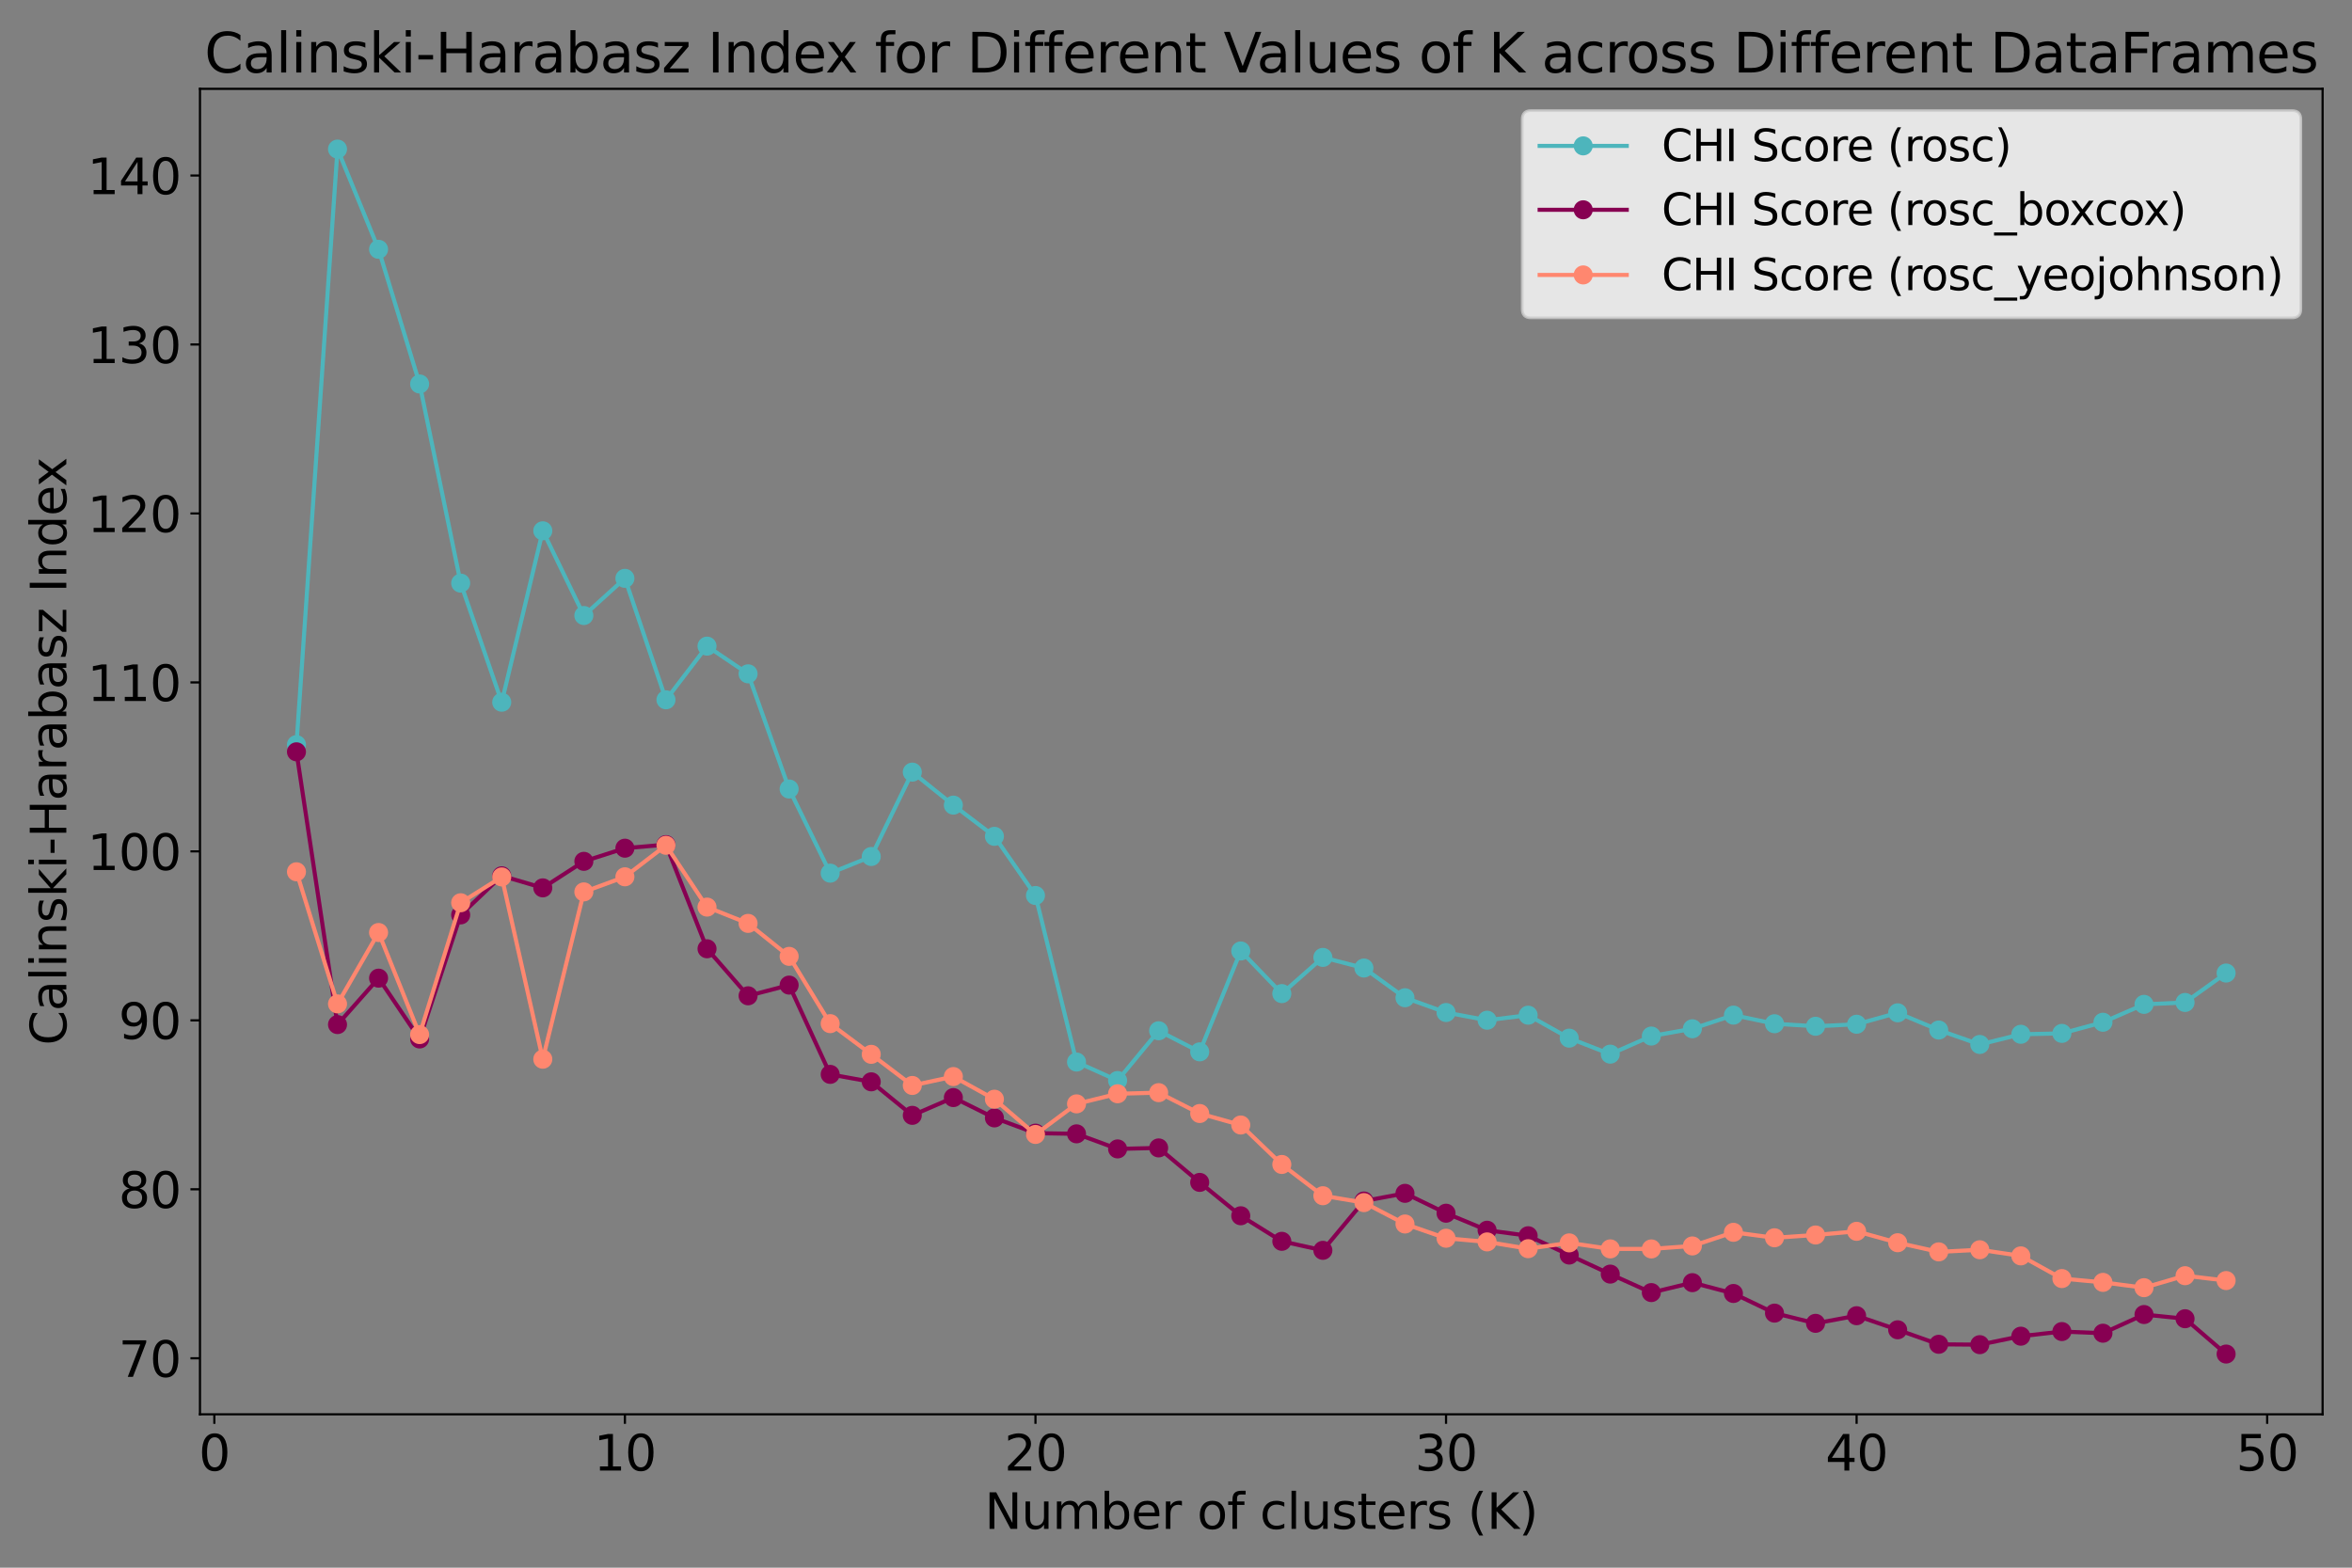 <?xml version="1.0" encoding="utf-8" standalone="no"?>
<!DOCTYPE svg PUBLIC "-//W3C//DTD SVG 1.1//EN"
  "http://www.w3.org/Graphics/SVG/1.1/DTD/svg11.dtd">
<svg xmlns:xlink="http://www.w3.org/1999/xlink" width="864pt" height="576pt" viewBox="0 0 864 576" xmlns="http://www.w3.org/2000/svg" version="1.1">
 <rect x="0" y="0" width="864" height="576" fill="#808080" stroke="none"/>
 <defs>
  <style type="text/css">*{stroke-linejoin: round; stroke-linecap: butt}</style>
 </defs>
 <g id="figure_1">
  <g id="patch_1">
   <path d="M 0 576 
L 864 576 
L 864 0 
L 0 0 
L 0 576 
z
" style="fill: none"/>
  </g>
  <g id="axes_1">
   <g id="patch_2">
    <path d="M 73.46 519.64 
L 853.2 519.64 
L 853.2 32.64 
L 73.46 32.64 
L 73.46 519.64 
z
" style="fill: none"/>
   </g>
   <g id="matplotlib.axis_1">
    <g id="xtick_1">
     <g id="line2d_1">
      <defs>
       <path id="m8d2a957733" d="M 0 0 
L 0 3.5 
" style="stroke: #000000; stroke-width: 0.8"/>
      </defs>
      <g>
       <use xlink:href="#m8d2a957733" x="78.739" y="519.64" style="stroke: #000000; stroke-width: 0.8"/>
      </g>
     </g>
     <g id="text_1">
      <!-- 0 -->
      <g transform="translate(73.012 540.317) scale(0.18 -0.18)">
       <defs>
        <path id="DejaVuSans-30" d="M 2034 4250 
Q 1547 4250 1301 3770 
Q 1056 3291 1056 2328 
Q 1056 1369 1301 889 
Q 1547 409 2034 409 
Q 2525 409 2770 889 
Q 3016 1369 3016 2328 
Q 3016 3291 2770 3770 
Q 2525 4250 2034 4250 
z
M 2034 4750 
Q 2819 4750 3233 4129 
Q 3647 3509 3647 2328 
Q 3647 1150 3233 529 
Q 2819 -91 2034 -91 
Q 1250 -91 836 529 
Q 422 1150 422 2328 
Q 422 3509 836 4129 
Q 1250 4750 2034 4750 
z
" transform="scale(0.016)"/>
       </defs>
       <use xlink:href="#DejaVuSans-30"/>
      </g>
     </g>
    </g>
    <g id="xtick_2">
     <g id="line2d_2">
      <g>
       <use xlink:href="#m8d2a957733" x="229.559" y="519.64" style="stroke: #000000; stroke-width: 0.8"/>
      </g>
     </g>
     <g id="text_2">
      <!-- 10 -->
      <g transform="translate(218.106 540.317) scale(0.18 -0.18)">
       <defs>
        <path id="DejaVuSans-31" d="M 794 531 
L 1825 531 
L 1825 4091 
L 703 3866 
L 703 4441 
L 1819 4666 
L 2450 4666 
L 2450 531 
L 3481 531 
L 3481 0 
L 794 0 
L 794 531 
z
" transform="scale(0.016)"/>
       </defs>
       <use xlink:href="#DejaVuSans-31"/>
       <use xlink:href="#DejaVuSans-30" x="63.623"/>
      </g>
     </g>
    </g>
    <g id="xtick_3">
     <g id="line2d_3">
      <g>
       <use xlink:href="#m8d2a957733" x="380.379" y="519.64" style="stroke: #000000; stroke-width: 0.8"/>
      </g>
     </g>
     <g id="text_3">
      <!-- 20 -->
      <g transform="translate(368.926 540.317) scale(0.18 -0.18)">
       <defs>
        <path id="DejaVuSans-32" d="M 1228 531 
L 3431 531 
L 3431 0 
L 469 0 
L 469 531 
Q 828 903 1448 1529 
Q 2069 2156 2228 2338 
Q 2531 2678 2651 2914 
Q 2772 3150 2772 3378 
Q 2772 3750 2511 3984 
Q 2250 4219 1831 4219 
Q 1534 4219 1204 4116 
Q 875 4013 500 3803 
L 500 4441 
Q 881 4594 1212 4672 
Q 1544 4750 1819 4750 
Q 2544 4750 2975 4387 
Q 3406 4025 3406 3419 
Q 3406 3131 3298 2873 
Q 3191 2616 2906 2266 
Q 2828 2175 2409 1742 
Q 1991 1309 1228 531 
z
" transform="scale(0.016)"/>
       </defs>
       <use xlink:href="#DejaVuSans-32"/>
       <use xlink:href="#DejaVuSans-30" x="63.623"/>
      </g>
     </g>
    </g>
    <g id="xtick_4">
     <g id="line2d_4">
      <g>
       <use xlink:href="#m8d2a957733" x="531.199" y="519.64" style="stroke: #000000; stroke-width: 0.8"/>
      </g>
     </g>
     <g id="text_4">
      <!-- 30 -->
      <g transform="translate(519.747 540.317) scale(0.18 -0.18)">
       <defs>
        <path id="DejaVuSans-33" d="M 2597 2516 
Q 3050 2419 3304 2112 
Q 3559 1806 3559 1356 
Q 3559 666 3084 287 
Q 2609 -91 1734 -91 
Q 1441 -91 1130 -33 
Q 819 25 488 141 
L 488 750 
Q 750 597 1062 519 
Q 1375 441 1716 441 
Q 2309 441 2620 675 
Q 2931 909 2931 1356 
Q 2931 1769 2642 2001 
Q 2353 2234 1838 2234 
L 1294 2234 
L 1294 2753 
L 1863 2753 
Q 2328 2753 2575 2939 
Q 2822 3125 2822 3475 
Q 2822 3834 2567 4026 
Q 2313 4219 1838 4219 
Q 1578 4219 1281 4162 
Q 984 4106 628 3988 
L 628 4550 
Q 988 4650 1302 4700 
Q 1616 4750 1894 4750 
Q 2613 4750 3031 4423 
Q 3450 4097 3450 3541 
Q 3450 3153 3228 2886 
Q 3006 2619 2597 2516 
z
" transform="scale(0.016)"/>
       </defs>
       <use xlink:href="#DejaVuSans-33"/>
       <use xlink:href="#DejaVuSans-30" x="63.623"/>
      </g>
     </g>
    </g>
    <g id="xtick_5">
     <g id="line2d_5">
      <g>
       <use xlink:href="#m8d2a957733" x="682.019" y="519.64" style="stroke: #000000; stroke-width: 0.8"/>
      </g>
     </g>
     <g id="text_5">
      <!-- 40 -->
      <g transform="translate(670.567 540.317) scale(0.18 -0.18)">
       <defs>
        <path id="DejaVuSans-34" d="M 2419 4116 
L 825 1625 
L 2419 1625 
L 2419 4116 
z
M 2253 4666 
L 3047 4666 
L 3047 1625 
L 3713 1625 
L 3713 1100 
L 3047 1100 
L 3047 0 
L 2419 0 
L 2419 1100 
L 313 1100 
L 313 1709 
L 2253 4666 
z
" transform="scale(0.016)"/>
       </defs>
       <use xlink:href="#DejaVuSans-34"/>
       <use xlink:href="#DejaVuSans-30" x="63.623"/>
      </g>
     </g>
    </g>
    <g id="xtick_6">
     <g id="line2d_6">
      <g>
       <use xlink:href="#m8d2a957733" x="832.839" y="519.64" style="stroke: #000000; stroke-width: 0.8"/>
      </g>
     </g>
     <g id="text_6">
      <!-- 50 -->
      <g transform="translate(821.387 540.317) scale(0.18 -0.18)">
       <defs>
        <path id="DejaVuSans-35" d="M 691 4666 
L 3169 4666 
L 3169 4134 
L 1269 4134 
L 1269 2991 
Q 1406 3038 1543 3061 
Q 1681 3084 1819 3084 
Q 2600 3084 3056 2656 
Q 3513 2228 3513 1497 
Q 3513 744 3044 326 
Q 2575 -91 1722 -91 
Q 1428 -91 1123 -41 
Q 819 9 494 109 
L 494 744 
Q 775 591 1075 516 
Q 1375 441 1709 441 
Q 2250 441 2565 725 
Q 2881 1009 2881 1497 
Q 2881 1984 2565 2268 
Q 2250 2553 1709 2553 
Q 1456 2553 1204 2497 
Q 953 2441 691 2322 
L 691 4666 
z
" transform="scale(0.016)"/>
       </defs>
       <use xlink:href="#DejaVuSans-35"/>
       <use xlink:href="#DejaVuSans-30" x="63.623"/>
      </g>
     </g>
    </g>
    <g id="text_7">
     <!-- Number of clusters (K) -->
     <g transform="translate(361.699 561.738) scale(0.18 -0.18)">
      <defs>
       <path id="DejaVuSans-4e" d="M 628 4666 
L 1478 4666 
L 3547 763 
L 3547 4666 
L 4159 4666 
L 4159 0 
L 3309 0 
L 1241 3903 
L 1241 0 
L 628 0 
L 628 4666 
z
" transform="scale(0.016)"/>
       <path id="DejaVuSans-75" d="M 544 1381 
L 544 3500 
L 1119 3500 
L 1119 1403 
Q 1119 906 1312 657 
Q 1506 409 1894 409 
Q 2359 409 2629 706 
Q 2900 1003 2900 1516 
L 2900 3500 
L 3475 3500 
L 3475 0 
L 2900 0 
L 2900 538 
Q 2691 219 2414 64 
Q 2138 -91 1772 -91 
Q 1169 -91 856 284 
Q 544 659 544 1381 
z
M 1991 3584 
L 1991 3584 
z
" transform="scale(0.016)"/>
       <path id="DejaVuSans-6d" d="M 3328 2828 
Q 3544 3216 3844 3400 
Q 4144 3584 4550 3584 
Q 5097 3584 5394 3201 
Q 5691 2819 5691 2113 
L 5691 0 
L 5113 0 
L 5113 2094 
Q 5113 2597 4934 2840 
Q 4756 3084 4391 3084 
Q 3944 3084 3684 2787 
Q 3425 2491 3425 1978 
L 3425 0 
L 2847 0 
L 2847 2094 
Q 2847 2600 2669 2842 
Q 2491 3084 2119 3084 
Q 1678 3084 1418 2786 
Q 1159 2488 1159 1978 
L 1159 0 
L 581 0 
L 581 3500 
L 1159 3500 
L 1159 2956 
Q 1356 3278 1631 3431 
Q 1906 3584 2284 3584 
Q 2666 3584 2933 3390 
Q 3200 3197 3328 2828 
z
" transform="scale(0.016)"/>
       <path id="DejaVuSans-62" d="M 3116 1747 
Q 3116 2381 2855 2742 
Q 2594 3103 2138 3103 
Q 1681 3103 1420 2742 
Q 1159 2381 1159 1747 
Q 1159 1113 1420 752 
Q 1681 391 2138 391 
Q 2594 391 2855 752 
Q 3116 1113 3116 1747 
z
M 1159 2969 
Q 1341 3281 1617 3432 
Q 1894 3584 2278 3584 
Q 2916 3584 3314 3078 
Q 3713 2572 3713 1747 
Q 3713 922 3314 415 
Q 2916 -91 2278 -91 
Q 1894 -91 1617 61 
Q 1341 213 1159 525 
L 1159 0 
L 581 0 
L 581 4863 
L 1159 4863 
L 1159 2969 
z
" transform="scale(0.016)"/>
       <path id="DejaVuSans-65" d="M 3597 1894 
L 3597 1613 
L 953 1613 
Q 991 1019 1311 708 
Q 1631 397 2203 397 
Q 2534 397 2845 478 
Q 3156 559 3463 722 
L 3463 178 
Q 3153 47 2828 -22 
Q 2503 -91 2169 -91 
Q 1331 -91 842 396 
Q 353 884 353 1716 
Q 353 2575 817 3079 
Q 1281 3584 2069 3584 
Q 2775 3584 3186 3129 
Q 3597 2675 3597 1894 
z
M 3022 2063 
Q 3016 2534 2758 2815 
Q 2500 3097 2075 3097 
Q 1594 3097 1305 2825 
Q 1016 2553 972 2059 
L 3022 2063 
z
" transform="scale(0.016)"/>
       <path id="DejaVuSans-72" d="M 2631 2963 
Q 2534 3019 2420 3045 
Q 2306 3072 2169 3072 
Q 1681 3072 1420 2755 
Q 1159 2438 1159 1844 
L 1159 0 
L 581 0 
L 581 3500 
L 1159 3500 
L 1159 2956 
Q 1341 3275 1631 3429 
Q 1922 3584 2338 3584 
Q 2397 3584 2469 3576 
Q 2541 3569 2628 3553 
L 2631 2963 
z
" transform="scale(0.016)"/>
       <path id="DejaVuSans-20" transform="scale(0.016)"/>
       <path id="DejaVuSans-6f" d="M 1959 3097 
Q 1497 3097 1228 2736 
Q 959 2375 959 1747 
Q 959 1119 1226 758 
Q 1494 397 1959 397 
Q 2419 397 2687 759 
Q 2956 1122 2956 1747 
Q 2956 2369 2687 2733 
Q 2419 3097 1959 3097 
z
M 1959 3584 
Q 2709 3584 3137 3096 
Q 3566 2609 3566 1747 
Q 3566 888 3137 398 
Q 2709 -91 1959 -91 
Q 1206 -91 779 398 
Q 353 888 353 1747 
Q 353 2609 779 3096 
Q 1206 3584 1959 3584 
z
" transform="scale(0.016)"/>
       <path id="DejaVuSans-66" d="M 2375 4863 
L 2375 4384 
L 1825 4384 
Q 1516 4384 1395 4259 
Q 1275 4134 1275 3809 
L 1275 3500 
L 2222 3500 
L 2222 3053 
L 1275 3053 
L 1275 0 
L 697 0 
L 697 3053 
L 147 3053 
L 147 3500 
L 697 3500 
L 697 3744 
Q 697 4328 969 4595 
Q 1241 4863 1831 4863 
L 2375 4863 
z
" transform="scale(0.016)"/>
       <path id="DejaVuSans-63" d="M 3122 3366 
L 3122 2828 
Q 2878 2963 2633 3030 
Q 2388 3097 2138 3097 
Q 1578 3097 1268 2742 
Q 959 2388 959 1747 
Q 959 1106 1268 751 
Q 1578 397 2138 397 
Q 2388 397 2633 464 
Q 2878 531 3122 666 
L 3122 134 
Q 2881 22 2623 -34 
Q 2366 -91 2075 -91 
Q 1284 -91 818 406 
Q 353 903 353 1747 
Q 353 2603 823 3093 
Q 1294 3584 2113 3584 
Q 2378 3584 2631 3529 
Q 2884 3475 3122 3366 
z
" transform="scale(0.016)"/>
       <path id="DejaVuSans-6c" d="M 603 4863 
L 1178 4863 
L 1178 0 
L 603 0 
L 603 4863 
z
" transform="scale(0.016)"/>
       <path id="DejaVuSans-73" d="M 2834 3397 
L 2834 2853 
Q 2591 2978 2328 3040 
Q 2066 3103 1784 3103 
Q 1356 3103 1142 2972 
Q 928 2841 928 2578 
Q 928 2378 1081 2264 
Q 1234 2150 1697 2047 
L 1894 2003 
Q 2506 1872 2764 1633 
Q 3022 1394 3022 966 
Q 3022 478 2636 193 
Q 2250 -91 1575 -91 
Q 1294 -91 989 -36 
Q 684 19 347 128 
L 347 722 
Q 666 556 975 473 
Q 1284 391 1588 391 
Q 1994 391 2212 530 
Q 2431 669 2431 922 
Q 2431 1156 2273 1281 
Q 2116 1406 1581 1522 
L 1381 1569 
Q 847 1681 609 1914 
Q 372 2147 372 2553 
Q 372 3047 722 3315 
Q 1072 3584 1716 3584 
Q 2034 3584 2315 3537 
Q 2597 3491 2834 3397 
z
" transform="scale(0.016)"/>
       <path id="DejaVuSans-74" d="M 1172 4494 
L 1172 3500 
L 2356 3500 
L 2356 3053 
L 1172 3053 
L 1172 1153 
Q 1172 725 1289 603 
Q 1406 481 1766 481 
L 2356 481 
L 2356 0 
L 1766 0 
Q 1100 0 847 248 
Q 594 497 594 1153 
L 594 3053 
L 172 3053 
L 172 3500 
L 594 3500 
L 594 4494 
L 1172 4494 
z
" transform="scale(0.016)"/>
       <path id="DejaVuSans-28" d="M 1984 4856 
Q 1566 4138 1362 3434 
Q 1159 2731 1159 2009 
Q 1159 1288 1364 580 
Q 1569 -128 1984 -844 
L 1484 -844 
Q 1016 -109 783 600 
Q 550 1309 550 2009 
Q 550 2706 781 3412 
Q 1013 4119 1484 4856 
L 1984 4856 
z
" transform="scale(0.016)"/>
       <path id="DejaVuSans-4b" d="M 628 4666 
L 1259 4666 
L 1259 2694 
L 3353 4666 
L 4166 4666 
L 1850 2491 
L 4331 0 
L 3500 0 
L 1259 2247 
L 1259 0 
L 628 0 
L 628 4666 
z
" transform="scale(0.016)"/>
       <path id="DejaVuSans-29" d="M 513 4856 
L 1013 4856 
Q 1481 4119 1714 3412 
Q 1947 2706 1947 2009 
Q 1947 1309 1714 600 
Q 1481 -109 1013 -844 
L 513 -844 
Q 928 -128 1133 580 
Q 1338 1288 1338 2009 
Q 1338 2731 1133 3434 
Q 928 4138 513 4856 
z
" transform="scale(0.016)"/>
      </defs>
      <use xlink:href="#DejaVuSans-4e"/>
      <use xlink:href="#DejaVuSans-75" x="74.805"/>
      <use xlink:href="#DejaVuSans-6d" x="138.184"/>
      <use xlink:href="#DejaVuSans-62" x="235.596"/>
      <use xlink:href="#DejaVuSans-65" x="299.072"/>
      <use xlink:href="#DejaVuSans-72" x="360.596"/>
      <use xlink:href="#DejaVuSans-20" x="401.709"/>
      <use xlink:href="#DejaVuSans-6f" x="433.496"/>
      <use xlink:href="#DejaVuSans-66" x="494.678"/>
      <use xlink:href="#DejaVuSans-20" x="529.883"/>
      <use xlink:href="#DejaVuSans-63" x="561.67"/>
      <use xlink:href="#DejaVuSans-6c" x="616.65"/>
      <use xlink:href="#DejaVuSans-75" x="644.434"/>
      <use xlink:href="#DejaVuSans-73" x="707.812"/>
      <use xlink:href="#DejaVuSans-74" x="759.912"/>
      <use xlink:href="#DejaVuSans-65" x="799.121"/>
      <use xlink:href="#DejaVuSans-72" x="860.645"/>
      <use xlink:href="#DejaVuSans-73" x="901.758"/>
      <use xlink:href="#DejaVuSans-20" x="953.857"/>
      <use xlink:href="#DejaVuSans-28" x="985.645"/>
      <use xlink:href="#DejaVuSans-4b" x="1024.658"/>
      <use xlink:href="#DejaVuSans-29" x="1090.234"/>
     </g>
    </g>
   </g>
   <g id="matplotlib.axis_2">
    <g id="ytick_1">
     <g id="line2d_7">
      <defs>
       <path id="m066bbe0adc" d="M 0 0 
L -3.5 0 
" style="stroke: #000000; stroke-width: 0.8"/>
      </defs>
      <g>
       <use xlink:href="#m066bbe0adc" x="73.46" y="499.051" style="stroke: #000000; stroke-width: 0.8"/>
      </g>
     </g>
     <g id="text_8">
      <!-- 70 -->
      <g transform="translate(43.555 505.89) scale(0.18 -0.18)">
       <defs>
        <path id="DejaVuSans-37" d="M 525 4666 
L 3525 4666 
L 3525 4397 
L 1831 0 
L 1172 0 
L 2766 4134 
L 525 4134 
L 525 4666 
z
" transform="scale(0.016)"/>
       </defs>
       <use xlink:href="#DejaVuSans-37"/>
       <use xlink:href="#DejaVuSans-30" x="63.623"/>
      </g>
     </g>
    </g>
    <g id="ytick_2">
     <g id="line2d_8">
      <g>
       <use xlink:href="#m066bbe0adc" x="73.46" y="436.971" style="stroke: #000000; stroke-width: 0.8"/>
      </g>
     </g>
     <g id="text_9">
      <!-- 80 -->
      <g transform="translate(43.555 443.81) scale(0.18 -0.18)">
       <defs>
        <path id="DejaVuSans-38" d="M 2034 2216 
Q 1584 2216 1326 1975 
Q 1069 1734 1069 1313 
Q 1069 891 1326 650 
Q 1584 409 2034 409 
Q 2484 409 2743 651 
Q 3003 894 3003 1313 
Q 3003 1734 2745 1975 
Q 2488 2216 2034 2216 
z
M 1403 2484 
Q 997 2584 770 2862 
Q 544 3141 544 3541 
Q 544 4100 942 4425 
Q 1341 4750 2034 4750 
Q 2731 4750 3128 4425 
Q 3525 4100 3525 3541 
Q 3525 3141 3298 2862 
Q 3072 2584 2669 2484 
Q 3125 2378 3379 2068 
Q 3634 1759 3634 1313 
Q 3634 634 3220 271 
Q 2806 -91 2034 -91 
Q 1263 -91 848 271 
Q 434 634 434 1313 
Q 434 1759 690 2068 
Q 947 2378 1403 2484 
z
M 1172 3481 
Q 1172 3119 1398 2916 
Q 1625 2713 2034 2713 
Q 2441 2713 2670 2916 
Q 2900 3119 2900 3481 
Q 2900 3844 2670 4047 
Q 2441 4250 2034 4250 
Q 1625 4250 1398 4047 
Q 1172 3844 1172 3481 
z
" transform="scale(0.016)"/>
       </defs>
       <use xlink:href="#DejaVuSans-38"/>
       <use xlink:href="#DejaVuSans-30" x="63.623"/>
      </g>
     </g>
    </g>
    <g id="ytick_3">
     <g id="line2d_9">
      <g>
       <use xlink:href="#m066bbe0adc" x="73.46" y="374.891" style="stroke: #000000; stroke-width: 0.8"/>
      </g>
     </g>
     <g id="text_10">
      <!-- 90 -->
      <g transform="translate(43.555 381.73) scale(0.18 -0.18)">
       <defs>
        <path id="DejaVuSans-39" d="M 703 97 
L 703 672 
Q 941 559 1184 500 
Q 1428 441 1663 441 
Q 2288 441 2617 861 
Q 2947 1281 2994 2138 
Q 2813 1869 2534 1725 
Q 2256 1581 1919 1581 
Q 1219 1581 811 2004 
Q 403 2428 403 3163 
Q 403 3881 828 4315 
Q 1253 4750 1959 4750 
Q 2769 4750 3195 4129 
Q 3622 3509 3622 2328 
Q 3622 1225 3098 567 
Q 2575 -91 1691 -91 
Q 1453 -91 1209 -44 
Q 966 3 703 97 
z
M 1959 2075 
Q 2384 2075 2632 2365 
Q 2881 2656 2881 3163 
Q 2881 3666 2632 3958 
Q 2384 4250 1959 4250 
Q 1534 4250 1286 3958 
Q 1038 3666 1038 3163 
Q 1038 2656 1286 2365 
Q 1534 2075 1959 2075 
z
" transform="scale(0.016)"/>
       </defs>
       <use xlink:href="#DejaVuSans-39"/>
       <use xlink:href="#DejaVuSans-30" x="63.623"/>
      </g>
     </g>
    </g>
    <g id="ytick_4">
     <g id="line2d_10">
      <g>
       <use xlink:href="#m066bbe0adc" x="73.46" y="312.812" style="stroke: #000000; stroke-width: 0.8"/>
      </g>
     </g>
     <g id="text_11">
      <!-- 100 -->
      <g transform="translate(32.102 319.65) scale(0.18 -0.18)">
       <use xlink:href="#DejaVuSans-31"/>
       <use xlink:href="#DejaVuSans-30" x="63.623"/>
       <use xlink:href="#DejaVuSans-30" x="127.246"/>
      </g>
     </g>
    </g>
    <g id="ytick_5">
     <g id="line2d_11">
      <g>
       <use xlink:href="#m066bbe0adc" x="73.46" y="250.732" style="stroke: #000000; stroke-width: 0.8"/>
      </g>
     </g>
     <g id="text_12">
      <!-- 110 -->
      <g transform="translate(32.102 257.57) scale(0.18 -0.18)">
       <use xlink:href="#DejaVuSans-31"/>
       <use xlink:href="#DejaVuSans-31" x="63.623"/>
       <use xlink:href="#DejaVuSans-30" x="127.246"/>
      </g>
     </g>
    </g>
    <g id="ytick_6">
     <g id="line2d_12">
      <g>
       <use xlink:href="#m066bbe0adc" x="73.46" y="188.652" style="stroke: #000000; stroke-width: 0.8"/>
      </g>
     </g>
     <g id="text_13">
      <!-- 120 -->
      <g transform="translate(32.102 195.49) scale(0.18 -0.18)">
       <use xlink:href="#DejaVuSans-31"/>
       <use xlink:href="#DejaVuSans-32" x="63.623"/>
       <use xlink:href="#DejaVuSans-30" x="127.246"/>
      </g>
     </g>
    </g>
    <g id="ytick_7">
     <g id="line2d_13">
      <g>
       <use xlink:href="#m066bbe0adc" x="73.46" y="126.572" style="stroke: #000000; stroke-width: 0.8"/>
      </g>
     </g>
     <g id="text_14">
      <!-- 130 -->
      <g transform="translate(32.102 133.41) scale(0.18 -0.18)">
       <use xlink:href="#DejaVuSans-31"/>
       <use xlink:href="#DejaVuSans-33" x="63.623"/>
       <use xlink:href="#DejaVuSans-30" x="127.246"/>
      </g>
     </g>
    </g>
    <g id="ytick_8">
     <g id="line2d_14">
      <g>
       <use xlink:href="#m066bbe0adc" x="73.46" y="64.492" style="stroke: #000000; stroke-width: 0.8"/>
      </g>
     </g>
     <g id="text_15">
      <!-- 140 -->
      <g transform="translate(32.102 71.33) scale(0.18 -0.18)">
       <use xlink:href="#DejaVuSans-31"/>
       <use xlink:href="#DejaVuSans-34" x="63.623"/>
       <use xlink:href="#DejaVuSans-30" x="127.246"/>
      </g>
     </g>
    </g>
    <g id="text_16">
     <!-- Calinski-Harabasz Index -->
     <g transform="translate(24.359 384.071) rotate(-90) scale(0.18 -0.18)">
      <defs>
       <path id="DejaVuSans-43" d="M 4122 4306 
L 4122 3641 
Q 3803 3938 3442 4084 
Q 3081 4231 2675 4231 
Q 1875 4231 1450 3742 
Q 1025 3253 1025 2328 
Q 1025 1406 1450 917 
Q 1875 428 2675 428 
Q 3081 428 3442 575 
Q 3803 722 4122 1019 
L 4122 359 
Q 3791 134 3420 21 
Q 3050 -91 2638 -91 
Q 1578 -91 968 557 
Q 359 1206 359 2328 
Q 359 3453 968 4101 
Q 1578 4750 2638 4750 
Q 3056 4750 3426 4639 
Q 3797 4528 4122 4306 
z
" transform="scale(0.016)"/>
       <path id="DejaVuSans-61" d="M 2194 1759 
Q 1497 1759 1228 1600 
Q 959 1441 959 1056 
Q 959 750 1161 570 
Q 1363 391 1709 391 
Q 2188 391 2477 730 
Q 2766 1069 2766 1631 
L 2766 1759 
L 2194 1759 
z
M 3341 1997 
L 3341 0 
L 2766 0 
L 2766 531 
Q 2569 213 2275 61 
Q 1981 -91 1556 -91 
Q 1019 -91 701 211 
Q 384 513 384 1019 
Q 384 1609 779 1909 
Q 1175 2209 1959 2209 
L 2766 2209 
L 2766 2266 
Q 2766 2663 2505 2880 
Q 2244 3097 1772 3097 
Q 1472 3097 1187 3025 
Q 903 2953 641 2809 
L 641 3341 
Q 956 3463 1253 3523 
Q 1550 3584 1831 3584 
Q 2591 3584 2966 3190 
Q 3341 2797 3341 1997 
z
" transform="scale(0.016)"/>
       <path id="DejaVuSans-69" d="M 603 3500 
L 1178 3500 
L 1178 0 
L 603 0 
L 603 3500 
z
M 603 4863 
L 1178 4863 
L 1178 4134 
L 603 4134 
L 603 4863 
z
" transform="scale(0.016)"/>
       <path id="DejaVuSans-6e" d="M 3513 2113 
L 3513 0 
L 2938 0 
L 2938 2094 
Q 2938 2591 2744 2837 
Q 2550 3084 2163 3084 
Q 1697 3084 1428 2787 
Q 1159 2491 1159 1978 
L 1159 0 
L 581 0 
L 581 3500 
L 1159 3500 
L 1159 2956 
Q 1366 3272 1645 3428 
Q 1925 3584 2291 3584 
Q 2894 3584 3203 3211 
Q 3513 2838 3513 2113 
z
" transform="scale(0.016)"/>
       <path id="DejaVuSans-6b" d="M 581 4863 
L 1159 4863 
L 1159 1991 
L 2875 3500 
L 3609 3500 
L 1753 1863 
L 3688 0 
L 2938 0 
L 1159 1709 
L 1159 0 
L 581 0 
L 581 4863 
z
" transform="scale(0.016)"/>
       <path id="DejaVuSans-2d" d="M 313 2009 
L 1997 2009 
L 1997 1497 
L 313 1497 
L 313 2009 
z
" transform="scale(0.016)"/>
       <path id="DejaVuSans-48" d="M 628 4666 
L 1259 4666 
L 1259 2753 
L 3553 2753 
L 3553 4666 
L 4184 4666 
L 4184 0 
L 3553 0 
L 3553 2222 
L 1259 2222 
L 1259 0 
L 628 0 
L 628 4666 
z
" transform="scale(0.016)"/>
       <path id="DejaVuSans-7a" d="M 353 3500 
L 3084 3500 
L 3084 2975 
L 922 459 
L 3084 459 
L 3084 0 
L 275 0 
L 275 525 
L 2438 3041 
L 353 3041 
L 353 3500 
z
" transform="scale(0.016)"/>
       <path id="DejaVuSans-49" d="M 628 4666 
L 1259 4666 
L 1259 0 
L 628 0 
L 628 4666 
z
" transform="scale(0.016)"/>
       <path id="DejaVuSans-64" d="M 2906 2969 
L 2906 4863 
L 3481 4863 
L 3481 0 
L 2906 0 
L 2906 525 
Q 2725 213 2448 61 
Q 2172 -91 1784 -91 
Q 1150 -91 751 415 
Q 353 922 353 1747 
Q 353 2572 751 3078 
Q 1150 3584 1784 3584 
Q 2172 3584 2448 3432 
Q 2725 3281 2906 2969 
z
M 947 1747 
Q 947 1113 1208 752 
Q 1469 391 1925 391 
Q 2381 391 2643 752 
Q 2906 1113 2906 1747 
Q 2906 2381 2643 2742 
Q 2381 3103 1925 3103 
Q 1469 3103 1208 2742 
Q 947 2381 947 1747 
z
" transform="scale(0.016)"/>
       <path id="DejaVuSans-78" d="M 3513 3500 
L 2247 1797 
L 3578 0 
L 2900 0 
L 1881 1375 
L 863 0 
L 184 0 
L 1544 1831 
L 300 3500 
L 978 3500 
L 1906 2253 
L 2834 3500 
L 3513 3500 
z
" transform="scale(0.016)"/>
      </defs>
      <use xlink:href="#DejaVuSans-43"/>
      <use xlink:href="#DejaVuSans-61" x="69.824"/>
      <use xlink:href="#DejaVuSans-6c" x="131.104"/>
      <use xlink:href="#DejaVuSans-69" x="158.887"/>
      <use xlink:href="#DejaVuSans-6e" x="186.67"/>
      <use xlink:href="#DejaVuSans-73" x="250.049"/>
      <use xlink:href="#DejaVuSans-6b" x="302.148"/>
      <use xlink:href="#DejaVuSans-69" x="360.059"/>
      <use xlink:href="#DejaVuSans-2d" x="387.842"/>
      <use xlink:href="#DejaVuSans-48" x="423.926"/>
      <use xlink:href="#DejaVuSans-61" x="499.121"/>
      <use xlink:href="#DejaVuSans-72" x="560.4"/>
      <use xlink:href="#DejaVuSans-61" x="601.514"/>
      <use xlink:href="#DejaVuSans-62" x="662.793"/>
      <use xlink:href="#DejaVuSans-61" x="726.27"/>
      <use xlink:href="#DejaVuSans-73" x="787.549"/>
      <use xlink:href="#DejaVuSans-7a" x="839.648"/>
      <use xlink:href="#DejaVuSans-20" x="892.139"/>
      <use xlink:href="#DejaVuSans-49" x="923.926"/>
      <use xlink:href="#DejaVuSans-6e" x="953.418"/>
      <use xlink:href="#DejaVuSans-64" x="1016.797"/>
      <use xlink:href="#DejaVuSans-65" x="1080.273"/>
      <use xlink:href="#DejaVuSans-78" x="1140.047"/>
     </g>
    </g>
   </g>
   <g id="line2d_15">
    <path d="M 108.903 273.601 
L 123.985 54.776 
L 139.067 91.601 
L 154.149 141.083 
L 169.231 214.253 
L 184.313 258.008 
L 199.395 195.024 
L 214.477 226.154 
L 229.559 212.494 
L 244.641 257.121 
L 259.723 237.401 
L 274.805 247.578 
L 289.887 289.897 
L 304.969 320.815 
L 320.051 314.697 
L 335.133 283.694 
L 350.215 295.821 
L 365.297 307.292 
L 380.379 329.026 
L 395.461 390.217 
L 410.543 397.003 
L 425.625 378.726 
L 440.707 386.471 
L 455.789 349.408 
L 470.871 365.072 
L 485.953 351.768 
L 501.035 355.673 
L 516.117 366.588 
L 531.199 372.017 
L 546.281 374.85 
L 561.363 372.999 
L 576.445 381.439 
L 591.527 387.315 
L 606.609 380.671 
L 621.691 377.991 
L 636.773 372.98 
L 651.855 376.14 
L 666.937 377.071 
L 682.019 376.33 
L 697.101 372.129 
L 712.183 378.458 
L 727.265 383.759 
L 742.347 380.019 
L 757.429 379.692 
L 772.511 375.595 
L 787.593 369.026 
L 802.675 368.325 
L 817.757 357.517 
" clip-path="url(#peed10730f7)" style="fill: none; stroke: #4db5bc; stroke-width: 1.5; stroke-linecap: square"/>
    <defs>
     <path id="m06a0d387af" d="M 0 3 
C 0.796 3 1.559 2.684 2.121 2.121 
C 2.684 1.559 3 0.796 3 0 
C 3 -0.796 2.684 -1.559 2.121 -2.121 
C 1.559 -2.684 0.796 -3 0 -3 
C -0.796 -3 -1.559 -2.684 -2.121 -2.121 
C -2.684 -1.559 -3 -0.796 -3 0 
C -3 0.796 -2.684 1.559 -2.121 2.121 
C -1.559 2.684 -0.796 3 0 3 
z
" style="stroke: #4db5bc"/>
    </defs>
    <g clip-path="url(#peed10730f7)">
     <use xlink:href="#m06a0d387af" x="108.903" y="273.601" style="fill: #4db5bc; stroke: #4db5bc"/>
     <use xlink:href="#m06a0d387af" x="123.985" y="54.776" style="fill: #4db5bc; stroke: #4db5bc"/>
     <use xlink:href="#m06a0d387af" x="139.067" y="91.601" style="fill: #4db5bc; stroke: #4db5bc"/>
     <use xlink:href="#m06a0d387af" x="154.149" y="141.083" style="fill: #4db5bc; stroke: #4db5bc"/>
     <use xlink:href="#m06a0d387af" x="169.231" y="214.253" style="fill: #4db5bc; stroke: #4db5bc"/>
     <use xlink:href="#m06a0d387af" x="184.313" y="258.008" style="fill: #4db5bc; stroke: #4db5bc"/>
     <use xlink:href="#m06a0d387af" x="199.395" y="195.024" style="fill: #4db5bc; stroke: #4db5bc"/>
     <use xlink:href="#m06a0d387af" x="214.477" y="226.154" style="fill: #4db5bc; stroke: #4db5bc"/>
     <use xlink:href="#m06a0d387af" x="229.559" y="212.494" style="fill: #4db5bc; stroke: #4db5bc"/>
     <use xlink:href="#m06a0d387af" x="244.641" y="257.121" style="fill: #4db5bc; stroke: #4db5bc"/>
     <use xlink:href="#m06a0d387af" x="259.723" y="237.401" style="fill: #4db5bc; stroke: #4db5bc"/>
     <use xlink:href="#m06a0d387af" x="274.805" y="247.578" style="fill: #4db5bc; stroke: #4db5bc"/>
     <use xlink:href="#m06a0d387af" x="289.887" y="289.897" style="fill: #4db5bc; stroke: #4db5bc"/>
     <use xlink:href="#m06a0d387af" x="304.969" y="320.815" style="fill: #4db5bc; stroke: #4db5bc"/>
     <use xlink:href="#m06a0d387af" x="320.051" y="314.697" style="fill: #4db5bc; stroke: #4db5bc"/>
     <use xlink:href="#m06a0d387af" x="335.133" y="283.694" style="fill: #4db5bc; stroke: #4db5bc"/>
     <use xlink:href="#m06a0d387af" x="350.215" y="295.821" style="fill: #4db5bc; stroke: #4db5bc"/>
     <use xlink:href="#m06a0d387af" x="365.297" y="307.292" style="fill: #4db5bc; stroke: #4db5bc"/>
     <use xlink:href="#m06a0d387af" x="380.379" y="329.026" style="fill: #4db5bc; stroke: #4db5bc"/>
     <use xlink:href="#m06a0d387af" x="395.461" y="390.217" style="fill: #4db5bc; stroke: #4db5bc"/>
     <use xlink:href="#m06a0d387af" x="410.543" y="397.003" style="fill: #4db5bc; stroke: #4db5bc"/>
     <use xlink:href="#m06a0d387af" x="425.625" y="378.726" style="fill: #4db5bc; stroke: #4db5bc"/>
     <use xlink:href="#m06a0d387af" x="440.707" y="386.471" style="fill: #4db5bc; stroke: #4db5bc"/>
     <use xlink:href="#m06a0d387af" x="455.789" y="349.408" style="fill: #4db5bc; stroke: #4db5bc"/>
     <use xlink:href="#m06a0d387af" x="470.871" y="365.072" style="fill: #4db5bc; stroke: #4db5bc"/>
     <use xlink:href="#m06a0d387af" x="485.953" y="351.768" style="fill: #4db5bc; stroke: #4db5bc"/>
     <use xlink:href="#m06a0d387af" x="501.035" y="355.673" style="fill: #4db5bc; stroke: #4db5bc"/>
     <use xlink:href="#m06a0d387af" x="516.117" y="366.588" style="fill: #4db5bc; stroke: #4db5bc"/>
     <use xlink:href="#m06a0d387af" x="531.199" y="372.017" style="fill: #4db5bc; stroke: #4db5bc"/>
     <use xlink:href="#m06a0d387af" x="546.281" y="374.85" style="fill: #4db5bc; stroke: #4db5bc"/>
     <use xlink:href="#m06a0d387af" x="561.363" y="372.999" style="fill: #4db5bc; stroke: #4db5bc"/>
     <use xlink:href="#m06a0d387af" x="576.445" y="381.439" style="fill: #4db5bc; stroke: #4db5bc"/>
     <use xlink:href="#m06a0d387af" x="591.527" y="387.315" style="fill: #4db5bc; stroke: #4db5bc"/>
     <use xlink:href="#m06a0d387af" x="606.609" y="380.671" style="fill: #4db5bc; stroke: #4db5bc"/>
     <use xlink:href="#m06a0d387af" x="621.691" y="377.991" style="fill: #4db5bc; stroke: #4db5bc"/>
     <use xlink:href="#m06a0d387af" x="636.773" y="372.98" style="fill: #4db5bc; stroke: #4db5bc"/>
     <use xlink:href="#m06a0d387af" x="651.855" y="376.14" style="fill: #4db5bc; stroke: #4db5bc"/>
     <use xlink:href="#m06a0d387af" x="666.937" y="377.071" style="fill: #4db5bc; stroke: #4db5bc"/>
     <use xlink:href="#m06a0d387af" x="682.019" y="376.33" style="fill: #4db5bc; stroke: #4db5bc"/>
     <use xlink:href="#m06a0d387af" x="697.101" y="372.129" style="fill: #4db5bc; stroke: #4db5bc"/>
     <use xlink:href="#m06a0d387af" x="712.183" y="378.458" style="fill: #4db5bc; stroke: #4db5bc"/>
     <use xlink:href="#m06a0d387af" x="727.265" y="383.759" style="fill: #4db5bc; stroke: #4db5bc"/>
     <use xlink:href="#m06a0d387af" x="742.347" y="380.019" style="fill: #4db5bc; stroke: #4db5bc"/>
     <use xlink:href="#m06a0d387af" x="757.429" y="379.692" style="fill: #4db5bc; stroke: #4db5bc"/>
     <use xlink:href="#m06a0d387af" x="772.511" y="375.595" style="fill: #4db5bc; stroke: #4db5bc"/>
     <use xlink:href="#m06a0d387af" x="787.593" y="369.026" style="fill: #4db5bc; stroke: #4db5bc"/>
     <use xlink:href="#m06a0d387af" x="802.675" y="368.325" style="fill: #4db5bc; stroke: #4db5bc"/>
     <use xlink:href="#m06a0d387af" x="817.757" y="357.517" style="fill: #4db5bc; stroke: #4db5bc"/>
    </g>
   </g>
   <g id="line2d_16">
    <path d="M 108.903 276.235 
L 123.985 376.448 
L 139.067 359.396 
L 154.149 381.74 
L 169.231 336.155 
L 184.313 321.79 
L 199.395 326.22 
L 214.477 316.472 
L 229.559 311.64 
L 244.641 310.337 
L 259.723 348.601 
L 274.805 365.879 
L 289.887 361.947 
L 304.969 394.746 
L 320.051 397.484 
L 335.133 409.801 
L 350.215 403.279 
L 365.297 410.74 
L 380.379 416.338 
L 395.461 416.594 
L 410.543 422.136 
L 425.625 421.768 
L 440.707 434.437 
L 455.789 446.698 
L 470.871 456.084 
L 485.953 459.399 
L 501.035 441.272 
L 516.117 438.456 
L 531.199 445.757 
L 546.281 452.014 
L 561.363 454.039 
L 576.445 461.131 
L 591.527 468.135 
L 606.609 474.922 
L 621.691 471.274 
L 636.773 475.249 
L 651.855 482.467 
L 666.937 486.219 
L 682.019 483.421 
L 697.101 488.592 
L 712.183 493.923 
L 727.265 494.057 
L 742.347 490.943 
L 757.429 489.242 
L 772.511 489.848 
L 787.593 482.989 
L 802.675 484.53 
L 817.757 497.504 
" clip-path="url(#peed10730f7)" style="fill: none; stroke: #870052; stroke-width: 1.5; stroke-linecap: square"/>
    <defs>
     <path id="m71388a29a6" d="M 0 3 
C 0.796 3 1.559 2.684 2.121 2.121 
C 2.684 1.559 3 0.796 3 0 
C 3 -0.796 2.684 -1.559 2.121 -2.121 
C 1.559 -2.684 0.796 -3 0 -3 
C -0.796 -3 -1.559 -2.684 -2.121 -2.121 
C -2.684 -1.559 -3 -0.796 -3 0 
C -3 0.796 -2.684 1.559 -2.121 2.121 
C -1.559 2.684 -0.796 3 0 3 
z
" style="stroke: #870052"/>
    </defs>
    <g clip-path="url(#peed10730f7)">
     <use xlink:href="#m71388a29a6" x="108.903" y="276.235" style="fill: #870052; stroke: #870052"/>
     <use xlink:href="#m71388a29a6" x="123.985" y="376.448" style="fill: #870052; stroke: #870052"/>
     <use xlink:href="#m71388a29a6" x="139.067" y="359.396" style="fill: #870052; stroke: #870052"/>
     <use xlink:href="#m71388a29a6" x="154.149" y="381.74" style="fill: #870052; stroke: #870052"/>
     <use xlink:href="#m71388a29a6" x="169.231" y="336.155" style="fill: #870052; stroke: #870052"/>
     <use xlink:href="#m71388a29a6" x="184.313" y="321.79" style="fill: #870052; stroke: #870052"/>
     <use xlink:href="#m71388a29a6" x="199.395" y="326.22" style="fill: #870052; stroke: #870052"/>
     <use xlink:href="#m71388a29a6" x="214.477" y="316.472" style="fill: #870052; stroke: #870052"/>
     <use xlink:href="#m71388a29a6" x="229.559" y="311.64" style="fill: #870052; stroke: #870052"/>
     <use xlink:href="#m71388a29a6" x="244.641" y="310.337" style="fill: #870052; stroke: #870052"/>
     <use xlink:href="#m71388a29a6" x="259.723" y="348.601" style="fill: #870052; stroke: #870052"/>
     <use xlink:href="#m71388a29a6" x="274.805" y="365.879" style="fill: #870052; stroke: #870052"/>
     <use xlink:href="#m71388a29a6" x="289.887" y="361.947" style="fill: #870052; stroke: #870052"/>
     <use xlink:href="#m71388a29a6" x="304.969" y="394.746" style="fill: #870052; stroke: #870052"/>
     <use xlink:href="#m71388a29a6" x="320.051" y="397.484" style="fill: #870052; stroke: #870052"/>
     <use xlink:href="#m71388a29a6" x="335.133" y="409.801" style="fill: #870052; stroke: #870052"/>
     <use xlink:href="#m71388a29a6" x="350.215" y="403.279" style="fill: #870052; stroke: #870052"/>
     <use xlink:href="#m71388a29a6" x="365.297" y="410.74" style="fill: #870052; stroke: #870052"/>
     <use xlink:href="#m71388a29a6" x="380.379" y="416.338" style="fill: #870052; stroke: #870052"/>
     <use xlink:href="#m71388a29a6" x="395.461" y="416.594" style="fill: #870052; stroke: #870052"/>
     <use xlink:href="#m71388a29a6" x="410.543" y="422.136" style="fill: #870052; stroke: #870052"/>
     <use xlink:href="#m71388a29a6" x="425.625" y="421.768" style="fill: #870052; stroke: #870052"/>
     <use xlink:href="#m71388a29a6" x="440.707" y="434.437" style="fill: #870052; stroke: #870052"/>
     <use xlink:href="#m71388a29a6" x="455.789" y="446.698" style="fill: #870052; stroke: #870052"/>
     <use xlink:href="#m71388a29a6" x="470.871" y="456.084" style="fill: #870052; stroke: #870052"/>
     <use xlink:href="#m71388a29a6" x="485.953" y="459.399" style="fill: #870052; stroke: #870052"/>
     <use xlink:href="#m71388a29a6" x="501.035" y="441.272" style="fill: #870052; stroke: #870052"/>
     <use xlink:href="#m71388a29a6" x="516.117" y="438.456" style="fill: #870052; stroke: #870052"/>
     <use xlink:href="#m71388a29a6" x="531.199" y="445.757" style="fill: #870052; stroke: #870052"/>
     <use xlink:href="#m71388a29a6" x="546.281" y="452.014" style="fill: #870052; stroke: #870052"/>
     <use xlink:href="#m71388a29a6" x="561.363" y="454.039" style="fill: #870052; stroke: #870052"/>
     <use xlink:href="#m71388a29a6" x="576.445" y="461.131" style="fill: #870052; stroke: #870052"/>
     <use xlink:href="#m71388a29a6" x="591.527" y="468.135" style="fill: #870052; stroke: #870052"/>
     <use xlink:href="#m71388a29a6" x="606.609" y="474.922" style="fill: #870052; stroke: #870052"/>
     <use xlink:href="#m71388a29a6" x="621.691" y="471.274" style="fill: #870052; stroke: #870052"/>
     <use xlink:href="#m71388a29a6" x="636.773" y="475.249" style="fill: #870052; stroke: #870052"/>
     <use xlink:href="#m71388a29a6" x="651.855" y="482.467" style="fill: #870052; stroke: #870052"/>
     <use xlink:href="#m71388a29a6" x="666.937" y="486.219" style="fill: #870052; stroke: #870052"/>
     <use xlink:href="#m71388a29a6" x="682.019" y="483.421" style="fill: #870052; stroke: #870052"/>
     <use xlink:href="#m71388a29a6" x="697.101" y="488.592" style="fill: #870052; stroke: #870052"/>
     <use xlink:href="#m71388a29a6" x="712.183" y="493.923" style="fill: #870052; stroke: #870052"/>
     <use xlink:href="#m71388a29a6" x="727.265" y="494.057" style="fill: #870052; stroke: #870052"/>
     <use xlink:href="#m71388a29a6" x="742.347" y="490.943" style="fill: #870052; stroke: #870052"/>
     <use xlink:href="#m71388a29a6" x="757.429" y="489.242" style="fill: #870052; stroke: #870052"/>
     <use xlink:href="#m71388a29a6" x="772.511" y="489.848" style="fill: #870052; stroke: #870052"/>
     <use xlink:href="#m71388a29a6" x="787.593" y="482.989" style="fill: #870052; stroke: #870052"/>
     <use xlink:href="#m71388a29a6" x="802.675" y="484.53" style="fill: #870052; stroke: #870052"/>
     <use xlink:href="#m71388a29a6" x="817.757" y="497.504" style="fill: #870052; stroke: #870052"/>
    </g>
   </g>
   <g id="line2d_17">
    <path d="M 108.903 320.31 
L 123.985 368.856 
L 139.067 342.626 
L 154.149 380.127 
L 169.231 331.692 
L 184.313 322.202 
L 199.395 389.176 
L 214.477 327.7 
L 229.559 322.154 
L 244.641 310.577 
L 259.723 333.284 
L 274.805 339.273 
L 289.887 351.387 
L 304.969 376.106 
L 320.051 387.384 
L 335.133 398.821 
L 350.215 395.553 
L 365.297 403.872 
L 380.379 416.817 
L 395.461 405.583 
L 410.543 401.869 
L 425.625 401.461 
L 440.707 409.125 
L 455.789 413.35 
L 470.871 427.847 
L 485.953 439.334 
L 501.035 441.861 
L 516.117 449.72 
L 531.199 454.952 
L 546.281 456.303 
L 561.363 458.791 
L 576.445 456.657 
L 591.527 458.866 
L 606.609 458.881 
L 621.691 457.787 
L 636.773 452.777 
L 651.855 454.783 
L 666.937 453.762 
L 682.019 452.41 
L 697.101 456.6 
L 712.183 459.964 
L 727.265 459.185 
L 742.347 461.436 
L 757.429 469.767 
L 772.511 471.17 
L 787.593 473.121 
L 802.675 468.719 
L 817.757 470.506 
" clip-path="url(#peed10730f7)" style="fill: none; stroke: #ff876f; stroke-width: 1.5; stroke-linecap: square"/>
    <defs>
     <path id="m7583f5c40e" d="M 0 3 
C 0.796 3 1.559 2.684 2.121 2.121 
C 2.684 1.559 3 0.796 3 0 
C 3 -0.796 2.684 -1.559 2.121 -2.121 
C 1.559 -2.684 0.796 -3 0 -3 
C -0.796 -3 -1.559 -2.684 -2.121 -2.121 
C -2.684 -1.559 -3 -0.796 -3 0 
C -3 0.796 -2.684 1.559 -2.121 2.121 
C -1.559 2.684 -0.796 3 0 3 
z
" style="stroke: #ff876f"/>
    </defs>
    <g clip-path="url(#peed10730f7)">
     <use xlink:href="#m7583f5c40e" x="108.903" y="320.31" style="fill: #ff876f; stroke: #ff876f"/>
     <use xlink:href="#m7583f5c40e" x="123.985" y="368.856" style="fill: #ff876f; stroke: #ff876f"/>
     <use xlink:href="#m7583f5c40e" x="139.067" y="342.626" style="fill: #ff876f; stroke: #ff876f"/>
     <use xlink:href="#m7583f5c40e" x="154.149" y="380.127" style="fill: #ff876f; stroke: #ff876f"/>
     <use xlink:href="#m7583f5c40e" x="169.231" y="331.692" style="fill: #ff876f; stroke: #ff876f"/>
     <use xlink:href="#m7583f5c40e" x="184.313" y="322.202" style="fill: #ff876f; stroke: #ff876f"/>
     <use xlink:href="#m7583f5c40e" x="199.395" y="389.176" style="fill: #ff876f; stroke: #ff876f"/>
     <use xlink:href="#m7583f5c40e" x="214.477" y="327.7" style="fill: #ff876f; stroke: #ff876f"/>
     <use xlink:href="#m7583f5c40e" x="229.559" y="322.154" style="fill: #ff876f; stroke: #ff876f"/>
     <use xlink:href="#m7583f5c40e" x="244.641" y="310.577" style="fill: #ff876f; stroke: #ff876f"/>
     <use xlink:href="#m7583f5c40e" x="259.723" y="333.284" style="fill: #ff876f; stroke: #ff876f"/>
     <use xlink:href="#m7583f5c40e" x="274.805" y="339.273" style="fill: #ff876f; stroke: #ff876f"/>
     <use xlink:href="#m7583f5c40e" x="289.887" y="351.387" style="fill: #ff876f; stroke: #ff876f"/>
     <use xlink:href="#m7583f5c40e" x="304.969" y="376.106" style="fill: #ff876f; stroke: #ff876f"/>
     <use xlink:href="#m7583f5c40e" x="320.051" y="387.384" style="fill: #ff876f; stroke: #ff876f"/>
     <use xlink:href="#m7583f5c40e" x="335.133" y="398.821" style="fill: #ff876f; stroke: #ff876f"/>
     <use xlink:href="#m7583f5c40e" x="350.215" y="395.553" style="fill: #ff876f; stroke: #ff876f"/>
     <use xlink:href="#m7583f5c40e" x="365.297" y="403.872" style="fill: #ff876f; stroke: #ff876f"/>
     <use xlink:href="#m7583f5c40e" x="380.379" y="416.817" style="fill: #ff876f; stroke: #ff876f"/>
     <use xlink:href="#m7583f5c40e" x="395.461" y="405.583" style="fill: #ff876f; stroke: #ff876f"/>
     <use xlink:href="#m7583f5c40e" x="410.543" y="401.869" style="fill: #ff876f; stroke: #ff876f"/>
     <use xlink:href="#m7583f5c40e" x="425.625" y="401.461" style="fill: #ff876f; stroke: #ff876f"/>
     <use xlink:href="#m7583f5c40e" x="440.707" y="409.125" style="fill: #ff876f; stroke: #ff876f"/>
     <use xlink:href="#m7583f5c40e" x="455.789" y="413.35" style="fill: #ff876f; stroke: #ff876f"/>
     <use xlink:href="#m7583f5c40e" x="470.871" y="427.847" style="fill: #ff876f; stroke: #ff876f"/>
     <use xlink:href="#m7583f5c40e" x="485.953" y="439.334" style="fill: #ff876f; stroke: #ff876f"/>
     <use xlink:href="#m7583f5c40e" x="501.035" y="441.861" style="fill: #ff876f; stroke: #ff876f"/>
     <use xlink:href="#m7583f5c40e" x="516.117" y="449.72" style="fill: #ff876f; stroke: #ff876f"/>
     <use xlink:href="#m7583f5c40e" x="531.199" y="454.952" style="fill: #ff876f; stroke: #ff876f"/>
     <use xlink:href="#m7583f5c40e" x="546.281" y="456.303" style="fill: #ff876f; stroke: #ff876f"/>
     <use xlink:href="#m7583f5c40e" x="561.363" y="458.791" style="fill: #ff876f; stroke: #ff876f"/>
     <use xlink:href="#m7583f5c40e" x="576.445" y="456.657" style="fill: #ff876f; stroke: #ff876f"/>
     <use xlink:href="#m7583f5c40e" x="591.527" y="458.866" style="fill: #ff876f; stroke: #ff876f"/>
     <use xlink:href="#m7583f5c40e" x="606.609" y="458.881" style="fill: #ff876f; stroke: #ff876f"/>
     <use xlink:href="#m7583f5c40e" x="621.691" y="457.787" style="fill: #ff876f; stroke: #ff876f"/>
     <use xlink:href="#m7583f5c40e" x="636.773" y="452.777" style="fill: #ff876f; stroke: #ff876f"/>
     <use xlink:href="#m7583f5c40e" x="651.855" y="454.783" style="fill: #ff876f; stroke: #ff876f"/>
     <use xlink:href="#m7583f5c40e" x="666.937" y="453.762" style="fill: #ff876f; stroke: #ff876f"/>
     <use xlink:href="#m7583f5c40e" x="682.019" y="452.41" style="fill: #ff876f; stroke: #ff876f"/>
     <use xlink:href="#m7583f5c40e" x="697.101" y="456.6" style="fill: #ff876f; stroke: #ff876f"/>
     <use xlink:href="#m7583f5c40e" x="712.183" y="459.964" style="fill: #ff876f; stroke: #ff876f"/>
     <use xlink:href="#m7583f5c40e" x="727.265" y="459.185" style="fill: #ff876f; stroke: #ff876f"/>
     <use xlink:href="#m7583f5c40e" x="742.347" y="461.436" style="fill: #ff876f; stroke: #ff876f"/>
     <use xlink:href="#m7583f5c40e" x="757.429" y="469.767" style="fill: #ff876f; stroke: #ff876f"/>
     <use xlink:href="#m7583f5c40e" x="772.511" y="471.17" style="fill: #ff876f; stroke: #ff876f"/>
     <use xlink:href="#m7583f5c40e" x="787.593" y="473.121" style="fill: #ff876f; stroke: #ff876f"/>
     <use xlink:href="#m7583f5c40e" x="802.675" y="468.719" style="fill: #ff876f; stroke: #ff876f"/>
     <use xlink:href="#m7583f5c40e" x="817.757" y="470.506" style="fill: #ff876f; stroke: #ff876f"/>
    </g>
   </g>
   <g id="patch_3">
    <path d="M 73.46 519.64 
L 73.46 32.64 
" style="fill: none; stroke: #000000; stroke-width: 0.8; stroke-linejoin: miter; stroke-linecap: square"/>
   </g>
   <g id="patch_4">
    <path d="M 853.2 519.64 
L 853.2 32.64 
" style="fill: none; stroke: #000000; stroke-width: 0.8; stroke-linejoin: miter; stroke-linecap: square"/>
   </g>
   <g id="patch_5">
    <path d="M 73.46 519.64 
L 853.2 519.64 
" style="fill: none; stroke: #000000; stroke-width: 0.8; stroke-linejoin: miter; stroke-linecap: square"/>
   </g>
   <g id="patch_6">
    <path d="M 73.46 32.64 
L 853.2 32.64 
" style="fill: none; stroke: #000000; stroke-width: 0.8; stroke-linejoin: miter; stroke-linecap: square"/>
   </g>
   <g id="text_17">
    <!-- Calinski-Harabasz Index for Different Values of K across Different DataFrames -->
    <g transform="translate(75.13 26.64) scale(0.2 -0.2)">
     <defs>
      <path id="DejaVuSans-44" d="M 1259 4147 
L 1259 519 
L 2022 519 
Q 2988 519 3436 956 
Q 3884 1394 3884 2338 
Q 3884 3275 3436 3711 
Q 2988 4147 2022 4147 
L 1259 4147 
z
M 628 4666 
L 1925 4666 
Q 3281 4666 3915 4102 
Q 4550 3538 4550 2338 
Q 4550 1131 3912 565 
Q 3275 0 1925 0 
L 628 0 
L 628 4666 
z
" transform="scale(0.016)"/>
      <path id="DejaVuSans-56" d="M 1831 0 
L 50 4666 
L 709 4666 
L 2188 738 
L 3669 4666 
L 4325 4666 
L 2547 0 
L 1831 0 
z
" transform="scale(0.016)"/>
      <path id="DejaVuSans-46" d="M 628 4666 
L 3309 4666 
L 3309 4134 
L 1259 4134 
L 1259 2759 
L 3109 2759 
L 3109 2228 
L 1259 2228 
L 1259 0 
L 628 0 
L 628 4666 
z
" transform="scale(0.016)"/>
     </defs>
     <use xlink:href="#DejaVuSans-43"/>
     <use xlink:href="#DejaVuSans-61" x="69.824"/>
     <use xlink:href="#DejaVuSans-6c" x="131.104"/>
     <use xlink:href="#DejaVuSans-69" x="158.887"/>
     <use xlink:href="#DejaVuSans-6e" x="186.67"/>
     <use xlink:href="#DejaVuSans-73" x="250.049"/>
     <use xlink:href="#DejaVuSans-6b" x="302.148"/>
     <use xlink:href="#DejaVuSans-69" x="360.059"/>
     <use xlink:href="#DejaVuSans-2d" x="387.842"/>
     <use xlink:href="#DejaVuSans-48" x="423.926"/>
     <use xlink:href="#DejaVuSans-61" x="499.121"/>
     <use xlink:href="#DejaVuSans-72" x="560.4"/>
     <use xlink:href="#DejaVuSans-61" x="601.514"/>
     <use xlink:href="#DejaVuSans-62" x="662.793"/>
     <use xlink:href="#DejaVuSans-61" x="726.27"/>
     <use xlink:href="#DejaVuSans-73" x="787.549"/>
     <use xlink:href="#DejaVuSans-7a" x="839.648"/>
     <use xlink:href="#DejaVuSans-20" x="892.139"/>
     <use xlink:href="#DejaVuSans-49" x="923.926"/>
     <use xlink:href="#DejaVuSans-6e" x="953.418"/>
     <use xlink:href="#DejaVuSans-64" x="1016.797"/>
     <use xlink:href="#DejaVuSans-65" x="1080.273"/>
     <use xlink:href="#DejaVuSans-78" x="1140.047"/>
     <use xlink:href="#DejaVuSans-20" x="1199.227"/>
     <use xlink:href="#DejaVuSans-66" x="1231.014"/>
     <use xlink:href="#DejaVuSans-6f" x="1266.219"/>
     <use xlink:href="#DejaVuSans-72" x="1327.4"/>
     <use xlink:href="#DejaVuSans-20" x="1368.514"/>
     <use xlink:href="#DejaVuSans-44" x="1400.301"/>
     <use xlink:href="#DejaVuSans-69" x="1477.303"/>
     <use xlink:href="#DejaVuSans-66" x="1505.086"/>
     <use xlink:href="#DejaVuSans-66" x="1540.291"/>
     <use xlink:href="#DejaVuSans-65" x="1575.496"/>
     <use xlink:href="#DejaVuSans-72" x="1637.02"/>
     <use xlink:href="#DejaVuSans-65" x="1675.883"/>
     <use xlink:href="#DejaVuSans-6e" x="1737.406"/>
     <use xlink:href="#DejaVuSans-74" x="1800.785"/>
     <use xlink:href="#DejaVuSans-20" x="1839.994"/>
     <use xlink:href="#DejaVuSans-56" x="1871.781"/>
     <use xlink:href="#DejaVuSans-61" x="1932.439"/>
     <use xlink:href="#DejaVuSans-6c" x="1993.719"/>
     <use xlink:href="#DejaVuSans-75" x="2021.502"/>
     <use xlink:href="#DejaVuSans-65" x="2084.881"/>
     <use xlink:href="#DejaVuSans-73" x="2146.404"/>
     <use xlink:href="#DejaVuSans-20" x="2198.504"/>
     <use xlink:href="#DejaVuSans-6f" x="2230.291"/>
     <use xlink:href="#DejaVuSans-66" x="2291.473"/>
     <use xlink:href="#DejaVuSans-20" x="2326.678"/>
     <use xlink:href="#DejaVuSans-4b" x="2358.465"/>
     <use xlink:href="#DejaVuSans-20" x="2424.041"/>
     <use xlink:href="#DejaVuSans-61" x="2455.828"/>
     <use xlink:href="#DejaVuSans-63" x="2517.107"/>
     <use xlink:href="#DejaVuSans-72" x="2572.088"/>
     <use xlink:href="#DejaVuSans-6f" x="2610.951"/>
     <use xlink:href="#DejaVuSans-73" x="2672.133"/>
     <use xlink:href="#DejaVuSans-73" x="2724.232"/>
     <use xlink:href="#DejaVuSans-20" x="2776.332"/>
     <use xlink:href="#DejaVuSans-44" x="2808.119"/>
     <use xlink:href="#DejaVuSans-69" x="2885.121"/>
     <use xlink:href="#DejaVuSans-66" x="2912.904"/>
     <use xlink:href="#DejaVuSans-66" x="2948.109"/>
     <use xlink:href="#DejaVuSans-65" x="2983.314"/>
     <use xlink:href="#DejaVuSans-72" x="3044.838"/>
     <use xlink:href="#DejaVuSans-65" x="3083.701"/>
     <use xlink:href="#DejaVuSans-6e" x="3145.225"/>
     <use xlink:href="#DejaVuSans-74" x="3208.604"/>
     <use xlink:href="#DejaVuSans-20" x="3247.812"/>
     <use xlink:href="#DejaVuSans-44" x="3279.6"/>
     <use xlink:href="#DejaVuSans-61" x="3356.602"/>
     <use xlink:href="#DejaVuSans-74" x="3417.881"/>
     <use xlink:href="#DejaVuSans-61" x="3457.09"/>
     <use xlink:href="#DejaVuSans-46" x="3518.369"/>
     <use xlink:href="#DejaVuSans-72" x="3568.639"/>
     <use xlink:href="#DejaVuSans-61" x="3609.752"/>
     <use xlink:href="#DejaVuSans-6d" x="3671.031"/>
     <use xlink:href="#DejaVuSans-65" x="3768.443"/>
     <use xlink:href="#DejaVuSans-73" x="3829.967"/>
    </g>
   </g>
   <g id="legend_1">
    <g id="patch_7">
     <path d="M 562.388 116.785 
L 842 116.785 
Q 845.2 116.785 845.2 113.585 
L 845.2 43.84 
Q 845.2 40.64 842 40.64 
L 562.388 40.64 
Q 559.188 40.64 559.188 43.84 
L 559.188 113.585 
Q 559.188 116.785 562.388 116.785 
z
" style="fill: #ffffff; opacity: 0.8; stroke: #cccccc; stroke-linejoin: miter"/>
    </g>
    <g id="line2d_18">
     <path d="M 565.587 53.597 
L 581.587 53.597 
L 597.587 53.597 
" style="fill: none; stroke: #4db5bc; stroke-width: 1.5; stroke-linecap: square"/>
     <g>
      <use xlink:href="#m06a0d387af" x="581.587" y="53.597" style="fill: #4db5bc; stroke: #4db5bc"/>
     </g>
    </g>
    <g id="text_18">
     <!-- CHI Score (rosc) -->
     <g transform="translate(610.388 59.197) scale(0.16 -0.16)">
      <defs>
       <path id="DejaVuSans-53" d="M 3425 4513 
L 3425 3897 
Q 3066 4069 2747 4153 
Q 2428 4238 2131 4238 
Q 1616 4238 1336 4038 
Q 1056 3838 1056 3469 
Q 1056 3159 1242 3001 
Q 1428 2844 1947 2747 
L 2328 2669 
Q 3034 2534 3370 2195 
Q 3706 1856 3706 1288 
Q 3706 609 3251 259 
Q 2797 -91 1919 -91 
Q 1588 -91 1214 -16 
Q 841 59 441 206 
L 441 856 
Q 825 641 1194 531 
Q 1563 422 1919 422 
Q 2459 422 2753 634 
Q 3047 847 3047 1241 
Q 3047 1584 2836 1778 
Q 2625 1972 2144 2069 
L 1759 2144 
Q 1053 2284 737 2584 
Q 422 2884 422 3419 
Q 422 4038 858 4394 
Q 1294 4750 2059 4750 
Q 2388 4750 2728 4690 
Q 3069 4631 3425 4513 
z
" transform="scale(0.016)"/>
      </defs>
      <use xlink:href="#DejaVuSans-43"/>
      <use xlink:href="#DejaVuSans-48" x="69.824"/>
      <use xlink:href="#DejaVuSans-49" x="145.02"/>
      <use xlink:href="#DejaVuSans-20" x="174.512"/>
      <use xlink:href="#DejaVuSans-53" x="206.299"/>
      <use xlink:href="#DejaVuSans-63" x="269.775"/>
      <use xlink:href="#DejaVuSans-6f" x="324.756"/>
      <use xlink:href="#DejaVuSans-72" x="385.938"/>
      <use xlink:href="#DejaVuSans-65" x="424.801"/>
      <use xlink:href="#DejaVuSans-20" x="486.324"/>
      <use xlink:href="#DejaVuSans-28" x="518.111"/>
      <use xlink:href="#DejaVuSans-72" x="557.125"/>
      <use xlink:href="#DejaVuSans-6f" x="595.988"/>
      <use xlink:href="#DejaVuSans-73" x="657.17"/>
      <use xlink:href="#DejaVuSans-63" x="709.27"/>
      <use xlink:href="#DejaVuSans-29" x="764.25"/>
     </g>
    </g>
    <g id="line2d_19">
     <path d="M 565.587 77.082 
L 581.587 77.082 
L 597.587 77.082 
" style="fill: none; stroke: #870052; stroke-width: 1.5; stroke-linecap: square"/>
     <g>
      <use xlink:href="#m71388a29a6" x="581.587" y="77.082" style="fill: #870052; stroke: #870052"/>
     </g>
    </g>
    <g id="text_19">
     <!-- CHI Score (rosc_boxcox) -->
     <g transform="translate(610.388 82.683) scale(0.16 -0.16)">
      <defs>
       <path id="DejaVuSans-5f" d="M 3263 -1063 
L 3263 -1509 
L -63 -1509 
L -63 -1063 
L 3263 -1063 
z
" transform="scale(0.016)"/>
      </defs>
      <use xlink:href="#DejaVuSans-43"/>
      <use xlink:href="#DejaVuSans-48" x="69.824"/>
      <use xlink:href="#DejaVuSans-49" x="145.02"/>
      <use xlink:href="#DejaVuSans-20" x="174.512"/>
      <use xlink:href="#DejaVuSans-53" x="206.299"/>
      <use xlink:href="#DejaVuSans-63" x="269.775"/>
      <use xlink:href="#DejaVuSans-6f" x="324.756"/>
      <use xlink:href="#DejaVuSans-72" x="385.938"/>
      <use xlink:href="#DejaVuSans-65" x="424.801"/>
      <use xlink:href="#DejaVuSans-20" x="486.324"/>
      <use xlink:href="#DejaVuSans-28" x="518.111"/>
      <use xlink:href="#DejaVuSans-72" x="557.125"/>
      <use xlink:href="#DejaVuSans-6f" x="595.988"/>
      <use xlink:href="#DejaVuSans-73" x="657.17"/>
      <use xlink:href="#DejaVuSans-63" x="709.27"/>
      <use xlink:href="#DejaVuSans-5f" x="764.25"/>
      <use xlink:href="#DejaVuSans-62" x="814.25"/>
      <use xlink:href="#DejaVuSans-6f" x="877.727"/>
      <use xlink:href="#DejaVuSans-78" x="935.783"/>
      <use xlink:href="#DejaVuSans-63" x="993.213"/>
      <use xlink:href="#DejaVuSans-6f" x="1048.193"/>
      <use xlink:href="#DejaVuSans-78" x="1106.25"/>
      <use xlink:href="#DejaVuSans-29" x="1165.43"/>
     </g>
    </g>
    <g id="line2d_20">
     <path d="M 565.587 101.013 
L 581.587 101.013 
L 597.587 101.013 
" style="fill: none; stroke: #ff876f; stroke-width: 1.5; stroke-linecap: square"/>
     <g>
      <use xlink:href="#m7583f5c40e" x="581.587" y="101.013" style="fill: #ff876f; stroke: #ff876f"/>
     </g>
    </g>
    <g id="text_20">
     <!-- CHI Score (rosc_yeojohnson) -->
     <g transform="translate(610.388 106.612) scale(0.16 -0.16)">
      <defs>
       <path id="DejaVuSans-79" d="M 2059 -325 
Q 1816 -950 1584 -1140 
Q 1353 -1331 966 -1331 
L 506 -1331 
L 506 -850 
L 844 -850 
Q 1081 -850 1212 -737 
Q 1344 -625 1503 -206 
L 1606 56 
L 191 3500 
L 800 3500 
L 1894 763 
L 2988 3500 
L 3597 3500 
L 2059 -325 
z
" transform="scale(0.016)"/>
       <path id="DejaVuSans-6a" d="M 603 3500 
L 1178 3500 
L 1178 -63 
Q 1178 -731 923 -1031 
Q 669 -1331 103 -1331 
L -116 -1331 
L -116 -844 
L 38 -844 
Q 366 -844 484 -692 
Q 603 -541 603 -63 
L 603 3500 
z
M 603 4863 
L 1178 4863 
L 1178 4134 
L 603 4134 
L 603 4863 
z
" transform="scale(0.016)"/>
       <path id="DejaVuSans-68" d="M 3513 2113 
L 3513 0 
L 2938 0 
L 2938 2094 
Q 2938 2591 2744 2837 
Q 2550 3084 2163 3084 
Q 1697 3084 1428 2787 
Q 1159 2491 1159 1978 
L 1159 0 
L 581 0 
L 581 4863 
L 1159 4863 
L 1159 2956 
Q 1366 3272 1645 3428 
Q 1925 3584 2291 3584 
Q 2894 3584 3203 3211 
Q 3513 2838 3513 2113 
z
" transform="scale(0.016)"/>
      </defs>
      <use xlink:href="#DejaVuSans-43"/>
      <use xlink:href="#DejaVuSans-48" x="69.824"/>
      <use xlink:href="#DejaVuSans-49" x="145.02"/>
      <use xlink:href="#DejaVuSans-20" x="174.512"/>
      <use xlink:href="#DejaVuSans-53" x="206.299"/>
      <use xlink:href="#DejaVuSans-63" x="269.775"/>
      <use xlink:href="#DejaVuSans-6f" x="324.756"/>
      <use xlink:href="#DejaVuSans-72" x="385.938"/>
      <use xlink:href="#DejaVuSans-65" x="424.801"/>
      <use xlink:href="#DejaVuSans-20" x="486.324"/>
      <use xlink:href="#DejaVuSans-28" x="518.111"/>
      <use xlink:href="#DejaVuSans-72" x="557.125"/>
      <use xlink:href="#DejaVuSans-6f" x="595.988"/>
      <use xlink:href="#DejaVuSans-73" x="657.17"/>
      <use xlink:href="#DejaVuSans-63" x="709.27"/>
      <use xlink:href="#DejaVuSans-5f" x="764.25"/>
      <use xlink:href="#DejaVuSans-79" x="814.25"/>
      <use xlink:href="#DejaVuSans-65" x="873.43"/>
      <use xlink:href="#DejaVuSans-6f" x="934.953"/>
      <use xlink:href="#DejaVuSans-6a" x="996.135"/>
      <use xlink:href="#DejaVuSans-6f" x="1023.918"/>
      <use xlink:href="#DejaVuSans-68" x="1085.1"/>
      <use xlink:href="#DejaVuSans-6e" x="1148.479"/>
      <use xlink:href="#DejaVuSans-73" x="1211.857"/>
      <use xlink:href="#DejaVuSans-6f" x="1263.957"/>
      <use xlink:href="#DejaVuSans-6e" x="1325.139"/>
      <use xlink:href="#DejaVuSans-29" x="1388.518"/>
     </g>
    </g>
   </g>
  </g>
 </g>
 <defs>
  <clipPath id="peed10730f7">
   <rect x="73.46" y="32.64" width="779.74" height="487"/>
  </clipPath>
 </defs>
</svg>
